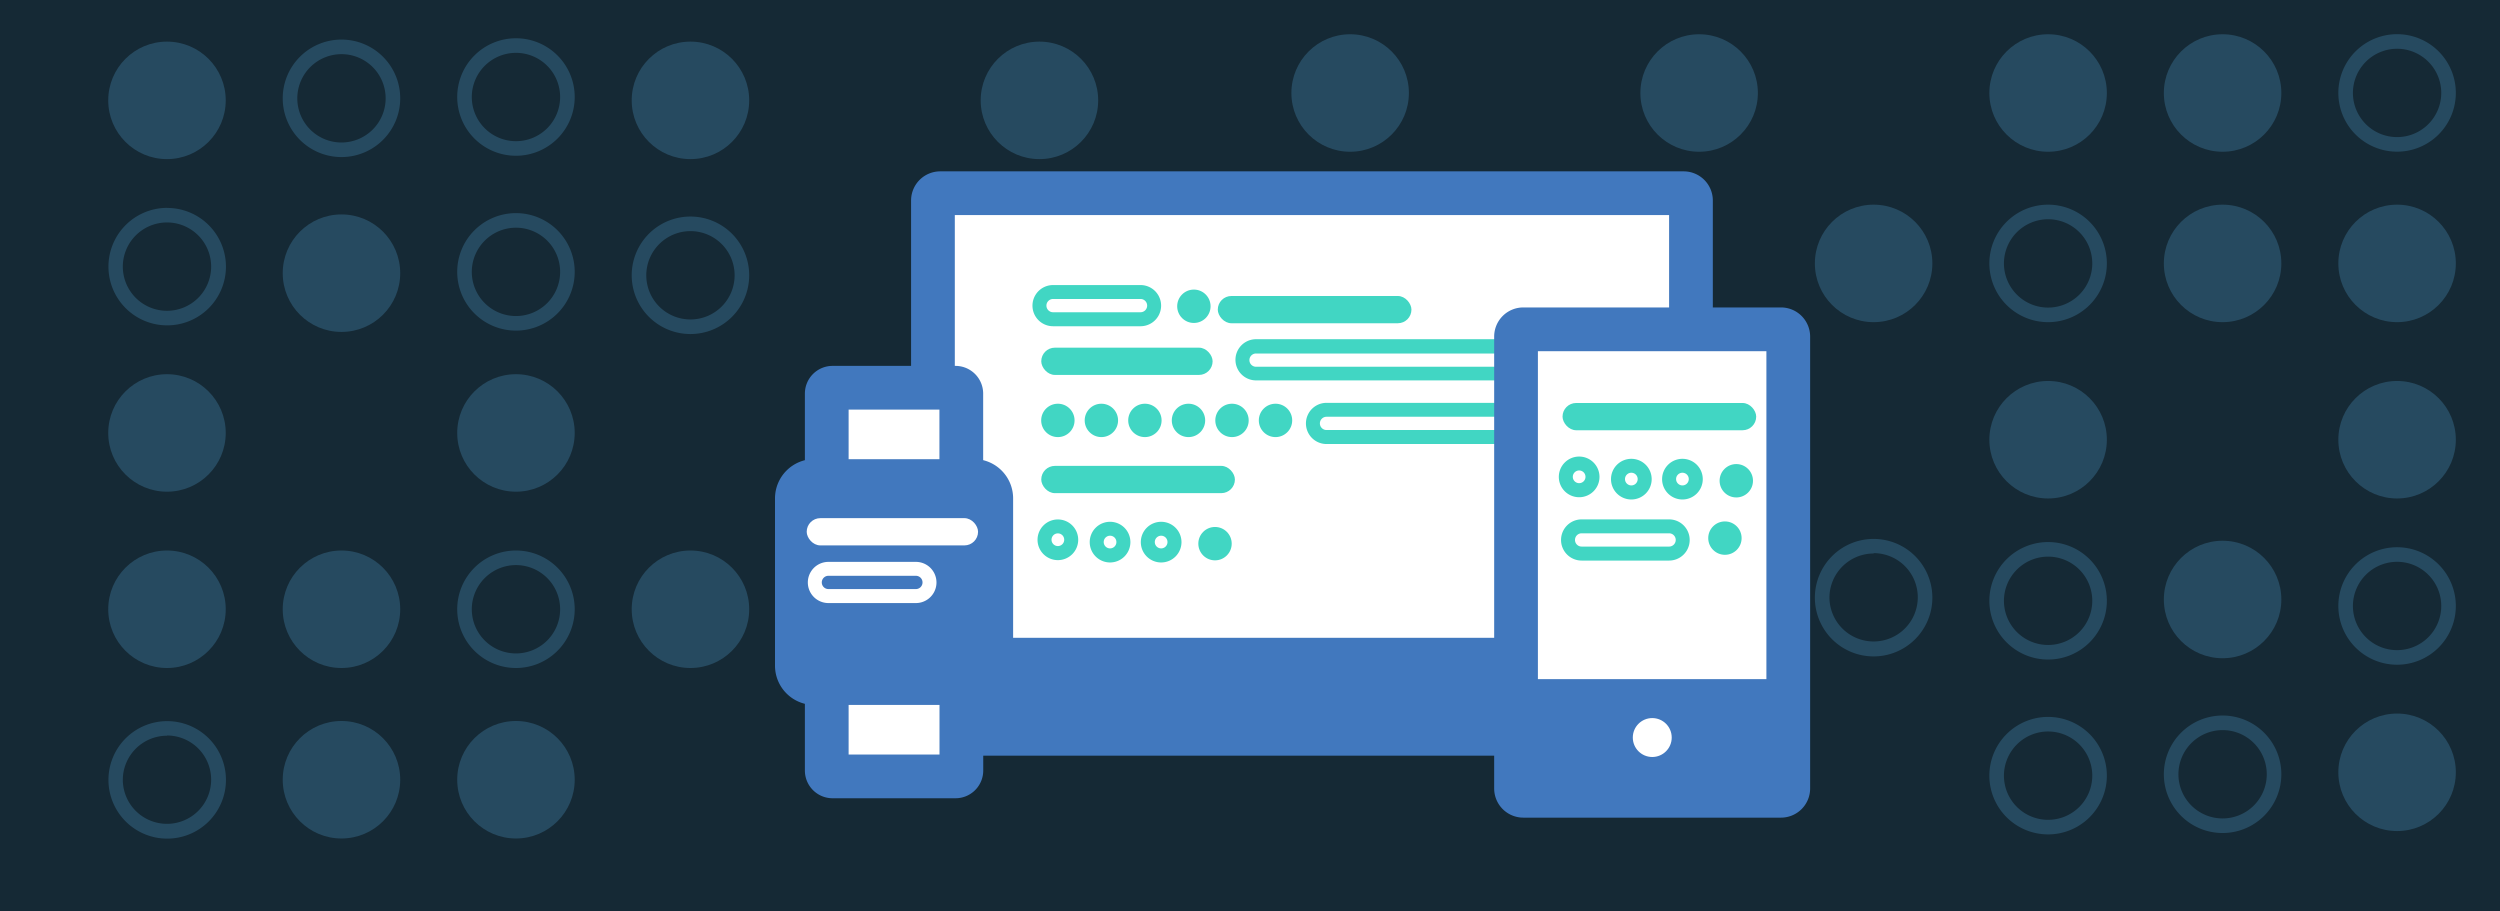 <svg id="Layer_1" data-name="Layer 1" xmlns="http://www.w3.org/2000/svg" xmlns:xlink="http://www.w3.org/1999/xlink" viewBox="0 0 343 125"><defs><style>.cls-1,.cls-2,.cls-76,.cls-77,.cls-78,.cls-82{fill:none;}.cls-2{clip-rule:evenodd;}.cls-3{fill:#152935;}.cls-4{fill:#4178be;}.cls-5{clip-path:url(#clip-path);}.cls-6{clip-path:url(#clip-path-2);}.cls-7{clip-path:url(#clip-path-3);}.cls-8{clip-path:url(#clip-path-4);}.cls-9{clip-path:url(#clip-path-5);}.cls-10{clip-path:url(#clip-path-6);}.cls-11{clip-path:url(#clip-path-7);}.cls-12{clip-path:url(#clip-path-8);}.cls-13{clip-path:url(#clip-path-9);}.cls-14{clip-path:url(#clip-path-10);}.cls-15{clip-path:url(#clip-path-11);}.cls-16{clip-path:url(#clip-path-12);}.cls-17{clip-path:url(#clip-path-13);}.cls-18{clip-path:url(#clip-path-14);}.cls-19{clip-path:url(#clip-path-15);}.cls-20{clip-path:url(#clip-path-16);}.cls-21{clip-path:url(#clip-path-17);}.cls-22{clip-path:url(#clip-path-18);}.cls-23{clip-path:url(#clip-path-19);}.cls-24{clip-path:url(#clip-path-20);}.cls-25{clip-path:url(#clip-path-21);}.cls-26{clip-path:url(#clip-path-22);}.cls-27{clip-path:url(#clip-path-23);}.cls-28{clip-path:url(#clip-path-24);}.cls-29{clip-path:url(#clip-path-25);}.cls-30{clip-path:url(#clip-path-26);}.cls-31{clip-path:url(#clip-path-27);}.cls-32{clip-path:url(#clip-path-28);}.cls-33{clip-path:url(#clip-path-29);}.cls-34{clip-path:url(#clip-path-30);}.cls-35{clip-path:url(#clip-path-31);}.cls-36{clip-path:url(#clip-path-32);}.cls-37{clip-path:url(#clip-path-33);}.cls-38{clip-path:url(#clip-path-34);}.cls-39{clip-path:url(#clip-path-35);}.cls-40{clip-path:url(#clip-path-36);}.cls-41{clip-path:url(#clip-path-37);}.cls-42{clip-path:url(#clip-path-38);}.cls-43{clip-path:url(#clip-path-39);}.cls-44{clip-path:url(#clip-path-40);}.cls-45{clip-path:url(#clip-path-41);}.cls-46{clip-path:url(#clip-path-42);}.cls-47{clip-path:url(#clip-path-43);}.cls-48{clip-path:url(#clip-path-44);}.cls-49{fill:#264a60;}.cls-50{clip-path:url(#clip-path-45);}.cls-51{clip-path:url(#clip-path-46);}.cls-52{clip-path:url(#clip-path-47);}.cls-53{clip-path:url(#clip-path-48);}.cls-54{clip-path:url(#clip-path-49);}.cls-55{clip-path:url(#clip-path-50);}.cls-56{clip-path:url(#clip-path-51);}.cls-57{clip-path:url(#clip-path-52);}.cls-58{clip-path:url(#clip-path-53);}.cls-59{clip-path:url(#clip-path-54);}.cls-60{clip-path:url(#clip-path-55);}.cls-61{clip-path:url(#clip-path-56);}.cls-62{clip-path:url(#clip-path-57);}.cls-63{clip-path:url(#clip-path-58);}.cls-64{clip-path:url(#clip-path-59);}.cls-65{clip-path:url(#clip-path-60);}.cls-66{clip-path:url(#clip-path-61);}.cls-67{clip-path:url(#clip-path-62);}.cls-68{clip-path:url(#clip-path-63);}.cls-69{clip-path:url(#clip-path-64);}.cls-70{clip-path:url(#clip-path-65);}.cls-71{clip-path:url(#clip-path-66);}.cls-72{clip-path:url(#clip-path-67);}.cls-73{clip-path:url(#clip-path-68);}.cls-74{clip-path:url(#clip-path-69);}.cls-75,.cls-87{fill:#fff;}.cls-76,.cls-77,.cls-78{stroke:#4178be;}.cls-76,.cls-78,.cls-82,.cls-87{stroke-miterlimit:10;}.cls-76{stroke-width:6px;}.cls-77{stroke-linejoin:round;stroke-width:5px;}.cls-78{stroke-linecap:square;stroke-width:2px;}.cls-79{clip-path:url(#clip-path-70);}.cls-80{clip-path:url(#clip-path-71);}.cls-81{clip-path:url(#clip-path-72);}.cls-82{stroke:#41d6c3;}.cls-83{fill:#41d6c3;}.cls-84{clip-path:url(#clip-path-73);}.cls-85{clip-path:url(#clip-path-74);}.cls-86{clip-path:url(#clip-path-75);}.cls-87{stroke:#fff;}</style><clipPath id="clip-path"><rect class="cls-1" x="1.43" y="157.78" width="344.19" height="126.25"/></clipPath><clipPath id="clip-path-2"><rect class="cls-1" x="125.43" y="184.28" width="94" height="75"/></clipPath><clipPath id="clip-path-3"><rect class="cls-1" x="125.43" y="184.28" width="94" height="15.52"/></clipPath><clipPath id="clip-path-4"><path class="cls-2" d="M137.18,192a3.92,3.92,0,1,1-3.92-3.88,3.9,3.9,0,0,1,3.92,3.88"/></clipPath><clipPath id="clip-path-5"><path class="cls-2" d="M148.93,192a3.92,3.92,0,1,1-3.92-3.88,3.9,3.9,0,0,1,3.92,3.88"/></clipPath><clipPath id="clip-path-6"><path class="cls-2" d="M160.68,192a3.92,3.92,0,1,1-3.92-3.88,3.9,3.9,0,0,1,3.92,3.88"/></clipPath><clipPath id="clip-path-7"><rect class="cls-1" x="125.43" y="199.79" width="9.14" height="59.48"/></clipPath><clipPath id="clip-path-8"><path class="cls-2" d="M130.65,207.55a1.29,1.29,0,1,0,0-2.59h-1.31a1.29,1.29,0,1,0,0,2.59Z"/></clipPath><clipPath id="clip-path-9"><path class="cls-2" d="M130.65,210.14h-1.31a1.29,1.29,0,1,0,0,2.59h1.31a1.29,1.29,0,1,0,0-2.59"/></clipPath><clipPath id="clip-path-10"><path class="cls-2" d="M130.65,215.31h-1.31a1.29,1.29,0,1,0,0,2.59h1.31a1.29,1.29,0,1,0,0-2.59"/></clipPath><clipPath id="clip-path-11"><path class="cls-2" d="M130.65,220.48h-1.31a1.29,1.29,0,1,0,0,2.59h1.31a1.29,1.29,0,1,0,0-2.59"/></clipPath><clipPath id="clip-path-12"><path class="cls-2" d="M130.65,225.66h-1.31a1.29,1.29,0,1,0,0,2.59h1.31a1.29,1.29,0,1,0,0-2.59"/></clipPath><clipPath id="clip-path-13"><path class="cls-2" d="M130.65,230.83h-1.31a1.29,1.29,0,1,0,0,2.59h1.31a1.29,1.29,0,1,0,0-2.59"/></clipPath><clipPath id="clip-path-14"><path class="cls-2" d="M130.65,236h-1.31a1.29,1.29,0,1,0,0,2.59h1.31a1.29,1.29,0,1,0,0-2.59"/></clipPath><clipPath id="clip-path-15"><path class="cls-2" d="M130.65,241.17h-1.31a1.29,1.29,0,1,0,0,2.59h1.31a1.29,1.29,0,1,0,0-2.59"/></clipPath><clipPath id="clip-path-16"><path class="cls-2" d="M130.65,246.35h-1.31a1.29,1.29,0,1,0,0,2.59h1.31a1.29,1.29,0,1,0,0-2.59"/></clipPath><clipPath id="clip-path-17"><path class="cls-2" d="M130.65,251.52h-1.31a1.29,1.29,0,1,0,0,2.59h1.31a1.29,1.29,0,1,0,0-2.59"/></clipPath><clipPath id="clip-path-18"><path class="cls-2" d="M167.95,233h-.38c-6.48,0-11.73-5-11.73-11.1s5.25-11.1,11.73-11.1,11.73,5,11.73,11.1a10.77,10.77,0,0,1-3.4,7.81l-8,9.42Z"/></clipPath><clipPath id="clip-path-19"><path class="cls-2" d="M186,243.94h.48c8.32,0,15.07-6.38,15.07-14.25s-6.75-14.25-15.07-14.25-15.07,6.38-15.07,14.25a13.83,13.83,0,0,0,4.36,10L186,251.82Z"/></clipPath><clipPath id="clip-path-20"><ellipse class="cls-1" cx="181.12" cy="230.16" rx="1.94" ry="1.84"/></clipPath><clipPath id="clip-path-21"><ellipse class="cls-1" cx="186.95" cy="230.16" rx="1.94" ry="1.84"/></clipPath><clipPath id="clip-path-22"><ellipse class="cls-1" cx="192.79" cy="230.16" rx="1.94" ry="1.84"/></clipPath><clipPath id="clip-path-23"><rect class="cls-1" x="766.58" y="155.08" width="343.66" height="125.76"/></clipPath><clipPath id="clip-path-24"><rect class="cls-1" x="887.58" y="182.08" width="94" height="75"/></clipPath><clipPath id="clip-path-25"><rect class="cls-1" x="887.58" y="182.08" width="94" height="15.52"/></clipPath><clipPath id="clip-path-26"><path class="cls-2" d="M899.33,189.84a3.92,3.92,0,1,1-3.92-3.88,3.9,3.9,0,0,1,3.92,3.88"/></clipPath><clipPath id="clip-path-27"><path class="cls-2" d="M911.08,189.84a3.92,3.92,0,1,1-3.92-3.88,3.9,3.9,0,0,1,3.92,3.88"/></clipPath><clipPath id="clip-path-28"><path class="cls-2" d="M922.83,189.84a3.92,3.92,0,1,1-3.92-3.88,3.9,3.9,0,0,1,3.92,3.88"/></clipPath><clipPath id="clip-path-29"><rect class="cls-1" x="887.58" y="197.6" width="9.14" height="59.48"/></clipPath><clipPath id="clip-path-30"><path class="cls-2" d="M892.81,205.36a1.29,1.29,0,1,0,0-2.59H891.5a1.29,1.29,0,1,0,0,2.59Z"/></clipPath><clipPath id="clip-path-31"><path class="cls-2" d="M892.81,207.94H891.5a1.29,1.29,0,1,0,0,2.59h1.31a1.29,1.29,0,1,0,0-2.59"/></clipPath><clipPath id="clip-path-32"><path class="cls-2" d="M892.81,213.11H891.5a1.29,1.29,0,1,0,0,2.59h1.31a1.29,1.29,0,1,0,0-2.59"/></clipPath><clipPath id="clip-path-33"><path class="cls-2" d="M892.81,218.29H891.5a1.29,1.29,0,1,0,0,2.59h1.31a1.29,1.29,0,1,0,0-2.59"/></clipPath><clipPath id="clip-path-34"><path class="cls-2" d="M892.81,223.46H891.5a1.29,1.29,0,1,0,0,2.59h1.31a1.29,1.29,0,1,0,0-2.59"/></clipPath><clipPath id="clip-path-35"><path class="cls-2" d="M892.81,228.63H891.5a1.29,1.29,0,1,0,0,2.59h1.31a1.29,1.29,0,1,0,0-2.59"/></clipPath><clipPath id="clip-path-36"><path class="cls-2" d="M892.81,233.8H891.5a1.29,1.29,0,1,0,0,2.59h1.31a1.29,1.29,0,1,0,0-2.59"/></clipPath><clipPath id="clip-path-37"><path class="cls-2" d="M892.81,239H891.5a1.29,1.29,0,1,0,0,2.59h1.31a1.29,1.29,0,1,0,0-2.59"/></clipPath><clipPath id="clip-path-38"><path class="cls-2" d="M892.81,244.15H891.5a1.29,1.29,0,1,0,0,2.59h1.31a1.29,1.29,0,1,0,0-2.59"/></clipPath><clipPath id="clip-path-39"><path class="cls-2" d="M892.81,249.32H891.5a1.29,1.29,0,1,0,0,2.59h1.31a1.29,1.29,0,1,0,0-2.59"/></clipPath><clipPath id="clip-path-40"><polygon class="cls-2" points="919.12 241.72 934.78 241.84 942.63 228.25 911.78 227.95 919.12 241.72"/></clipPath><clipPath id="clip-path-41"><polygon class="cls-2" points="911.32 228.28 919.04 241.91 934.68 241.87 919.2 214.39 911.32 228.28"/></clipPath><clipPath id="clip-path-42"><polygon class="cls-2" points="952.05 210.44 936.38 210.32 928.54 223.91 959.38 224.21 952.05 210.44"/></clipPath><clipPath id="clip-path-43"><polygon class="cls-2" points="959.85 223.88 952.12 210.25 936.48 210.29 951.96 237.77 959.85 223.88"/></clipPath><clipPath id="clip-path-44"><rect class="cls-3" x="-0.03" y="-0.99" width="344.83" height="126.77"/></clipPath><clipPath id="clip-path-45"><rect class="cls-1" x="382.92" y="-162.92" width="343.66" height="124.43"/></clipPath><clipPath id="clip-path-46"><rect class="cls-1" x="127.22" y="-136.14" width="94" height="75"/></clipPath><clipPath id="clip-path-47"><rect class="cls-3" x="127.22" y="-136.14" width="94" height="15.52"/></clipPath><clipPath id="clip-path-48"><path class="cls-2" d="M139-128.38a3.9,3.9,0,0,1-3.92,3.88,3.9,3.9,0,0,1-3.92-3.88,3.9,3.9,0,0,1,3.92-3.88,3.9,3.9,0,0,1,3.92,3.88"/></clipPath><clipPath id="clip-path-49"><path class="cls-2" d="M150.72-128.38a3.9,3.9,0,0,1-3.92,3.88,3.9,3.9,0,0,1-3.92-3.88,3.9,3.9,0,0,1,3.92-3.88,3.9,3.9,0,0,1,3.92,3.88"/></clipPath><clipPath id="clip-path-50"><path class="cls-2" d="M162.47-128.38a3.9,3.9,0,0,1-3.92,3.88,3.9,3.9,0,0,1-3.92-3.88,3.9,3.9,0,0,1,3.92-3.88,3.9,3.9,0,0,1,3.92,3.88"/></clipPath><clipPath id="clip-path-51"><rect class="cls-1" x="127.22" y="-120.63" width="9.14" height="59.48"/></clipPath><clipPath id="clip-path-52"><path class="cls-2" d="M132.44-112.87a1.3,1.3,0,0,0,1.31-1.29,1.3,1.3,0,0,0-1.31-1.29h-1.31a1.3,1.3,0,0,0-1.31,1.29,1.3,1.3,0,0,0,1.31,1.29Z"/></clipPath><clipPath id="clip-path-53"><path class="cls-2" d="M132.44-110.28h-1.31a1.3,1.3,0,0,0-1.31,1.29,1.3,1.3,0,0,0,1.31,1.29h1.31a1.3,1.3,0,0,0,1.31-1.29,1.3,1.3,0,0,0-1.31-1.29"/></clipPath><clipPath id="clip-path-54"><path class="cls-2" d="M132.44-105.11h-1.31a1.3,1.3,0,0,0-1.31,1.29,1.3,1.3,0,0,0,1.31,1.29h1.31a1.3,1.3,0,0,0,1.31-1.29,1.3,1.3,0,0,0-1.31-1.29"/></clipPath><clipPath id="clip-path-55"><path class="cls-2" d="M132.44-99.94h-1.31a1.3,1.3,0,0,0-1.31,1.29,1.3,1.3,0,0,0,1.31,1.29h1.31a1.3,1.3,0,0,0,1.31-1.29,1.3,1.3,0,0,0-1.31-1.29"/></clipPath><clipPath id="clip-path-56"><path class="cls-2" d="M132.44-94.76h-1.31a1.3,1.3,0,0,0-1.31,1.29,1.3,1.3,0,0,0,1.31,1.29h1.31a1.3,1.3,0,0,0,1.31-1.29,1.3,1.3,0,0,0-1.31-1.29"/></clipPath><clipPath id="clip-path-57"><path class="cls-2" d="M132.44-89.59h-1.31a1.3,1.3,0,0,0-1.31,1.29A1.3,1.3,0,0,0,131.14-87h1.31a1.3,1.3,0,0,0,1.31-1.29,1.3,1.3,0,0,0-1.31-1.29"/></clipPath><clipPath id="clip-path-58"><path class="cls-2" d="M132.44-84.42h-1.31a1.3,1.3,0,0,0-1.31,1.29,1.3,1.3,0,0,0,1.31,1.29h1.31a1.3,1.3,0,0,0,1.31-1.29,1.3,1.3,0,0,0-1.31-1.29"/></clipPath><clipPath id="clip-path-59"><path class="cls-2" d="M132.44-79.25h-1.31A1.3,1.3,0,0,0,129.83-78a1.3,1.3,0,0,0,1.31,1.29h1.31A1.3,1.3,0,0,0,133.75-78a1.3,1.3,0,0,0-1.31-1.29"/></clipPath><clipPath id="clip-path-60"><path class="cls-2" d="M132.44-74.07h-1.31a1.3,1.3,0,0,0-1.31,1.29,1.3,1.3,0,0,0,1.31,1.29h1.31a1.3,1.3,0,0,0,1.31-1.29,1.3,1.3,0,0,0-1.31-1.29"/></clipPath><clipPath id="clip-path-61"><path class="cls-2" d="M132.44-68.9h-1.31a1.3,1.3,0,0,0-1.31,1.29,1.3,1.3,0,0,0,1.31,1.29h1.31a1.3,1.3,0,0,0,1.31-1.29,1.3,1.3,0,0,0-1.31-1.29"/></clipPath><clipPath id="clip-path-62"><rect class="cls-3" x="524.05" y="170.86" width="60.84" height="98.25"/></clipPath><clipPath id="clip-path-63"><rect class="cls-1" x="509.88" y="24.13" width="94" height="75"/></clipPath><clipPath id="clip-path-64"><rect class="cls-4" x="509.88" y="24.13" width="94" height="15.52"/></clipPath><clipPath id="clip-path-65"><path class="cls-2" d="M521.63,31.89A3.92,3.92,0,1,1,517.71,28a3.9,3.9,0,0,1,3.92,3.88"/></clipPath><clipPath id="clip-path-66"><path class="cls-2" d="M533.38,31.89A3.92,3.92,0,1,1,529.46,28a3.9,3.9,0,0,1,3.92,3.88"/></clipPath><clipPath id="clip-path-67"><path class="cls-2" d="M545.13,31.89A3.92,3.92,0,1,1,541.21,28a3.9,3.9,0,0,1,3.92,3.88"/></clipPath><clipPath id="clip-path-68"><rect class="cls-4" x="919.47" y="-146.14" width="51.28" height="82.81"/></clipPath><clipPath id="clip-path-69"><path class="cls-2" d="M128,27.51a1,1,0,0,1,1-1H231a1,1,0,0,1,1,1v62a1,1,0,0,1-1,1H129a1,1,0,0,1-1-1Z"/></clipPath><clipPath id="clip-path-70"><path class="cls-2" d="M109.33,68.38a2.4,2.4,0,0,1,2.39-2.4h21.89a2.39,2.39,0,0,1,2.39,2.4V91.32a2.4,2.4,0,0,1-2.39,2.4H111.72a2.39,2.39,0,0,1-2.39-2.4Z"/></clipPath><clipPath id="clip-path-71"><path class="cls-2" d="M113.43,54a.8.8,0,0,1,.79-.8H131.1a.8.8,0,0,1,.79.8V66H113.43Z"/></clipPath><clipPath id="clip-path-72"><path class="cls-2" d="M113.43,93.72H131.9v12a.8.8,0,0,1-.79.8H114.22a.8.8,0,0,1-.79-.8Z"/></clipPath><clipPath id="clip-path-73"><path class="cls-2" d="M208,46.18a1,1,0,0,1,1-1h35.35a1,1,0,0,1,1,1v62a1,1,0,0,1-1,1H209a1,1,0,0,1-1-1Z"/></clipPath><clipPath id="clip-path-74"><rect class="cls-1" x="208.02" y="93.18" width="37.34" height="16"/></clipPath><clipPath id="clip-path-75"><circle class="cls-1" cx="226.69" cy="101.19" r="2.67"/></clipPath></defs><title>Subheros</title><rect class="cls-3" x="-0.03" y="-0.99" width="344.83" height="126.77"/><g class="cls-48"><rect class="cls-3" x="-7.9" y="-5.22" width="360.58" height="135.23"/></g><circle class="cls-49" cx="22.91" cy="13.77" r="8.06"/><path class="cls-49" d="M22.91,30.52a6.06,6.06,0,1,1-6.06,6.06,6.07,6.07,0,0,1,6.06-6.06m0-2A8.06,8.06,0,1,0,31,36.59a8.06,8.06,0,0,0-8.06-8.06Z"/><circle class="cls-49" cx="22.91" cy="59.4" r="8.06"/><circle class="cls-49" cx="22.91" cy="83.59" r="8.06"/><path class="cls-49" d="M22.91,100.91A6.06,6.06,0,1,1,16.85,107a6.07,6.07,0,0,1,6.06-6.06m0-2A8.06,8.06,0,1,0,31,107a8.06,8.06,0,0,0-8.06-8.06Z"/><path class="cls-49" d="M118.67,53.34a6.06,6.06,0,1,1-6.06,6.06,6.07,6.07,0,0,1,6.06-6.06m0-2a8.06,8.06,0,1,0,8.06,8.06,8.06,8.06,0,0,0-8.06-8.06Z"/><circle class="cls-49" cx="118.67" cy="83.59" r="8.06"/><circle class="cls-49" cx="142.61" cy="13.77" r="8.06"/><circle class="cls-49" cx="142.61" cy="36.59" r="8.06"/><circle class="cls-49" cx="142.61" cy="59.4" r="8.06"/><circle class="cls-49" cx="166.55" cy="83.59" r="8.06"/><path class="cls-49" d="M166.55,30.61a6.06,6.06,0,1,1-6.06,6.06,6.07,6.07,0,0,1,6.06-6.06m0-2a8.06,8.06,0,1,0,8.06,8.06,8.06,8.06,0,0,0-8.06-8.06Z"/><circle class="cls-49" cx="70.79" cy="59.4" r="8.06"/><path class="cls-49" d="M70.79,77.53a6.06,6.06,0,1,1-6.06,6.06,6.07,6.07,0,0,1,6.06-6.06m0-2a8.06,8.06,0,1,0,8.06,8.06,8.06,8.06,0,0,0-8.06-8.06Z"/><circle class="cls-49" cx="70.79" cy="106.98" r="8.06"/><path class="cls-49" d="M70.79,31.24a6.06,6.06,0,1,1-6.06,6.06,6.07,6.07,0,0,1,6.06-6.06m0-2a8.06,8.06,0,1,0,8.06,8.06,8.06,8.06,0,0,0-8.06-8.06Z"/><path class="cls-49" d="M70.79,7.25a6.06,6.06,0,1,1-6.06,6.06,6.07,6.07,0,0,1,6.06-6.06m0-2a8.06,8.06,0,1,0,8.06,8.06,8.06,8.06,0,0,0-8.06-8.06Z"/><circle class="cls-49" cx="46.85" cy="83.59" r="8.06"/><circle class="cls-49" cx="46.85" cy="106.98" r="8.06"/><circle class="cls-49" cx="46.85" cy="37.48" r="8.06"/><path class="cls-49" d="M46.85,7.43a6.06,6.06,0,1,1-6.06,6.06,6.07,6.07,0,0,1,6.06-6.06m0-2a8.06,8.06,0,1,0,8.06,8.06,8.06,8.06,0,0,0-8.06-8.06Z"/><circle class="cls-49" cx="94.73" cy="83.59" r="8.06"/><circle class="cls-49" cx="94.73" cy="13.77" r="8.06"/><path class="cls-49" d="M94.73,31.71a6.06,6.06,0,1,1-6.06,6.06,6.07,6.07,0,0,1,6.06-6.06m0-2a8.06,8.06,0,1,0,8.06,8.06,8.06,8.06,0,0,0-8.06-8.06Z"/><rect class="cls-3" x="127.22" y="-136.14" width="94" height="15.52"/><g class="cls-52"><rect class="cls-3" x="-1029.78" y="-669.14" width="1440" height="1024"/></g><rect class="cls-3" x="524.05" y="170.86" width="60.84" height="98.25"/><g class="cls-67"><rect class="cls-3" x="-528.2" y="-485.36" width="1581.89" height="1108.74"/></g><rect class="cls-4" x="509.88" y="24.13" width="94" height="15.52"/><g class="cls-69"><rect class="cls-4" x="-647.12" y="-508.87" width="1440" height="1024"/></g><circle class="cls-49" cx="328.88" cy="105.96" r="8.06"/><path class="cls-49" d="M328.88,77.08a6.06,6.06,0,1,1-6.06,6.06,6.07,6.07,0,0,1,6.06-6.06m0-2a8.06,8.06,0,1,0,8.06,8.06,8.06,8.06,0,0,0-8.06-8.06Z"/><circle class="cls-49" cx="328.88" cy="60.33" r="8.06"/><circle class="cls-49" cx="328.88" cy="36.14" r="8.06"/><path class="cls-49" d="M328.88,6.69a6.06,6.06,0,1,1-6.06,6.06,6.07,6.07,0,0,1,6.06-6.06m0-2a8.06,8.06,0,1,0,8.06,8.06,8.06,8.06,0,0,0-8.06-8.06Z"/><circle class="cls-49" cx="233.12" cy="83.15" r="8.06"/><path class="cls-49" d="M233.12,54.27a6.06,6.06,0,1,1-6.06,6.06,6.07,6.07,0,0,1,6.06-6.06m0-2a8.06,8.06,0,1,0,8.06,8.06,8.06,8.06,0,0,0-8.06-8.06Z"/><circle class="cls-49" cx="233.12" cy="12.76" r="8.06"/><circle class="cls-49" cx="209.18" cy="36.14" r="8.06"/><circle class="cls-49" cx="209.18" cy="83.15" r="8.06"/><circle class="cls-49" cx="209.18" cy="60.33" r="8.06"/><circle class="cls-49" cx="185.24" cy="12.76" r="8.06"/><path class="cls-49" d="M185.24,77a6.06,6.06,0,1,1-6.06,6.06A6.07,6.07,0,0,1,185.24,77m0-2a8.06,8.06,0,1,0,8.06,8.06A8.06,8.06,0,0,0,185.24,75Z"/><circle class="cls-49" cx="281" cy="60.33" r="8.06"/><path class="cls-49" d="M281,30.08a6.06,6.06,0,1,1-6.06,6.06A6.07,6.07,0,0,1,281,30.08m0-2a8.06,8.06,0,1,0,8.06,8.06A8.06,8.06,0,0,0,281,28.08Z"/><circle class="cls-49" cx="281" cy="12.76" r="8.06"/><path class="cls-49" d="M281,76.37a6.06,6.06,0,1,1-6.06,6.06A6.07,6.07,0,0,1,281,76.37m0-2a8.06,8.06,0,1,0,8.06,8.06A8.06,8.06,0,0,0,281,74.37Z"/><path class="cls-49" d="M281,100.36a6.06,6.06,0,1,1-6.06,6.06,6.07,6.07,0,0,1,6.06-6.06m0-2a8.06,8.06,0,1,0,8.06,8.06A8.06,8.06,0,0,0,281,98.36Z"/><circle class="cls-49" cx="304.94" cy="36.14" r="8.06"/><circle class="cls-49" cx="304.94" cy="12.76" r="8.06"/><circle class="cls-49" cx="304.94" cy="82.25" r="8.06"/><path class="cls-49" d="M304.94,100.17a6.06,6.06,0,1,1-6.06,6.06,6.07,6.07,0,0,1,6.06-6.06m0-2a8.06,8.06,0,1,0,8.06,8.06,8.06,8.06,0,0,0-8.06-8.06Z"/><circle class="cls-49" cx="257.06" cy="36.14" r="8.06"/><path class="cls-49" d="M257.06,75.89A6.06,6.06,0,1,1,251,82a6.07,6.07,0,0,1,6.06-6.06m0-2A8.06,8.06,0,1,0,265.12,82a8.06,8.06,0,0,0-8.06-8.06Z"/><rect class="cls-4" x="919.47" y="-146.14" width="51.28" height="82.81"/><g class="cls-73"><rect class="cls-4" x="32.6" y="-699.22" width="1333.27" height="934.48"/></g><g class="cls-74"><rect class="cls-75" x="123" y="21.5" width="114.03" height="74.02"/></g><path class="cls-76" d="M128,27.51a1,1,0,0,1,1-1H231a1,1,0,0,1,1,1v62a1,1,0,0,1-1,1H129a1,1,0,0,1-1-1Z"/><path class="cls-77" d="M114.66,90.52h130.7v8.66a2,2,0,0,1-2,2H116.66a2,2,0,0,1-2-2Z"/><line class="cls-78" x1="208.8" y1="93.18" x2="244.58" y2="93.18"/><g class="cls-79"><rect class="cls-4" x="104.33" y="60.98" width="36.67" height="37.74"/></g><path class="cls-76" d="M109.33,68.38a2.4,2.4,0,0,1,2.39-2.4h21.89a2.39,2.39,0,0,1,2.39,2.4V91.32a2.4,2.4,0,0,1-2.39,2.4H111.72a2.39,2.39,0,0,1-2.39-2.4Z"/><g class="cls-80"><rect class="cls-75" x="108.43" y="48.17" width="28.47" height="22.8"/></g><path class="cls-76" d="M113.43,54a.8.8,0,0,1,.79-.8H131.1a.8.8,0,0,1,.79.8V66H113.43Z"/><g class="cls-81"><rect class="cls-75" x="108.43" y="88.72" width="28.47" height="22.8"/></g><path class="cls-76" d="M113.43,93.72H131.9v12a.8.8,0,0,1-.79.8H114.22a.8.8,0,0,1-.79-.8Z"/><path class="cls-82" d="M156.48,44.26h-12a2.32,2.32,0,1,1,0-4.65h12a2.32,2.32,0,0,1,0,4.65Zm-12-3.74a1.41,1.41,0,1,0,0,2.82h12a1.41,1.41,0,0,0,0-2.82Z"/><circle class="cls-83" cx="163.8" cy="42.02" r="2.29"/><path class="cls-82" d="M209.94,60.42H182a2.32,2.32,0,0,1,0-4.65h27.89a2.32,2.32,0,1,1,0,4.65ZM182,56.68a1.41,1.41,0,0,0,0,2.82h27.89a1.41,1.41,0,0,0,0-2.82Z"/><path class="cls-82" d="M223.2,51.69H172.33a2.32,2.32,0,1,1,0-4.65H223.2a2.32,2.32,0,0,1,0,4.65ZM172.33,48a1.41,1.41,0,1,0,0,2.82H223.2a1.41,1.41,0,0,0,0-2.82Z"/><circle class="cls-83" cx="151.11" cy="57.68" r="2.29"/><circle class="cls-83" cx="145.14" cy="57.68" r="2.29"/><rect class="cls-83" x="142.85" y="63.93" width="26.57" height="3.74" rx="1.87" ry="1.87" transform="translate(312.28 131.59) rotate(-180)"/><path class="cls-82" d="M152.3,73a1.37,1.37,0,1,1-1.37,1.37A1.37,1.37,0,0,1,152.3,73m0-.91a2.29,2.29,0,1,0,2.29,2.29,2.29,2.29,0,0,0-2.29-2.29Z"/><path class="cls-82" d="M159.31,73a1.37,1.37,0,1,1-1.37,1.37A1.37,1.37,0,0,1,159.31,73m0-.91a2.29,2.29,0,1,0,2.29,2.29,2.29,2.29,0,0,0-2.29-2.29Z"/><path class="cls-82" d="M145.14,72.68a1.37,1.37,0,1,1-1.37,1.37,1.37,1.37,0,0,1,1.37-1.37m0-.91a2.29,2.29,0,1,0,2.29,2.29,2.29,2.29,0,0,0-2.29-2.29Z"/><circle class="cls-83" cx="166.7" cy="74.59" r="2.29"/><rect class="cls-83" x="142.85" y="47.7" width="23.51" height="3.74" rx="1.87" ry="1.87" transform="translate(309.22 99.14) rotate(-180)"/><circle class="cls-83" cx="163.06" cy="57.68" r="2.29"/><circle class="cls-83" cx="157.08" cy="57.68" r="2.29"/><circle class="cls-83" cx="175" cy="57.68" r="2.29"/><circle class="cls-83" cx="169.03" cy="57.68" r="2.29"/><rect class="cls-83" x="167.08" y="40.62" width="26.57" height="3.74" rx="1.87" ry="1.87" transform="translate(360.73 84.97) rotate(-180)"/><g class="cls-84"><rect class="cls-75" x="203.02" y="40.17" width="47.34" height="74.02"/></g><path class="cls-76" d="M208,46.18a1,1,0,0,1,1-1h35.35a1,1,0,0,1,1,1v62a1,1,0,0,1-1,1H209a1,1,0,0,1-1-1Z"/><g class="cls-85"><rect class="cls-4" x="203.02" y="88.18" width="47.34" height="26"/></g><g class="cls-86"><rect class="cls-75" x="219.02" y="93.52" width="15.33" height="15.33"/></g><path class="cls-82" d="M229,76.41H217a2.32,2.32,0,1,1,0-4.65h12a2.32,2.32,0,0,1,0,4.65Zm-12-3.74a1.41,1.41,0,1,0,0,2.82h12a1.41,1.41,0,0,0,0-2.82Z"/><rect class="cls-83" x="214.37" y="55.3" width="26.57" height="3.74" rx="1.87" ry="1.87" transform="translate(455.32 114.33) rotate(-180)"/><path class="cls-82" d="M223.82,64.36a1.37,1.37,0,1,1-1.37,1.37,1.37,1.37,0,0,1,1.37-1.37m0-.91a2.29,2.29,0,1,0,2.29,2.29,2.29,2.29,0,0,0-2.29-2.29Z"/><path class="cls-82" d="M230.83,64.36a1.37,1.37,0,1,1-1.37,1.37,1.37,1.37,0,0,1,1.37-1.37m0-.91a2.29,2.29,0,1,0,2.29,2.29,2.29,2.29,0,0,0-2.29-2.29Z"/><path class="cls-82" d="M216.66,64.05a1.37,1.37,0,1,1-1.37,1.37,1.37,1.37,0,0,1,1.37-1.37m0-.91a2.29,2.29,0,1,0,2.29,2.29,2.29,2.29,0,0,0-2.29-2.29Z"/><circle class="cls-83" cx="238.22" cy="65.96" r="2.29"/><circle class="cls-83" cx="236.66" cy="73.83" r="2.29"/><rect class="cls-75" x="110.69" y="71.1" width="23.51" height="3.74" rx="1.87" ry="1.87" transform="translate(244.88 145.93) rotate(-180)"/><path class="cls-87" d="M125.66,82.24h-12a2.32,2.32,0,1,1,0-4.65h12a2.32,2.32,0,0,1,0,4.65Zm-12-3.74a1.41,1.41,0,1,0,0,2.82h12a1.41,1.41,0,0,0,0-2.82Z"/><rect class="cls-4" x="134.33" y="89.5" width="73" height="10"/></svg>